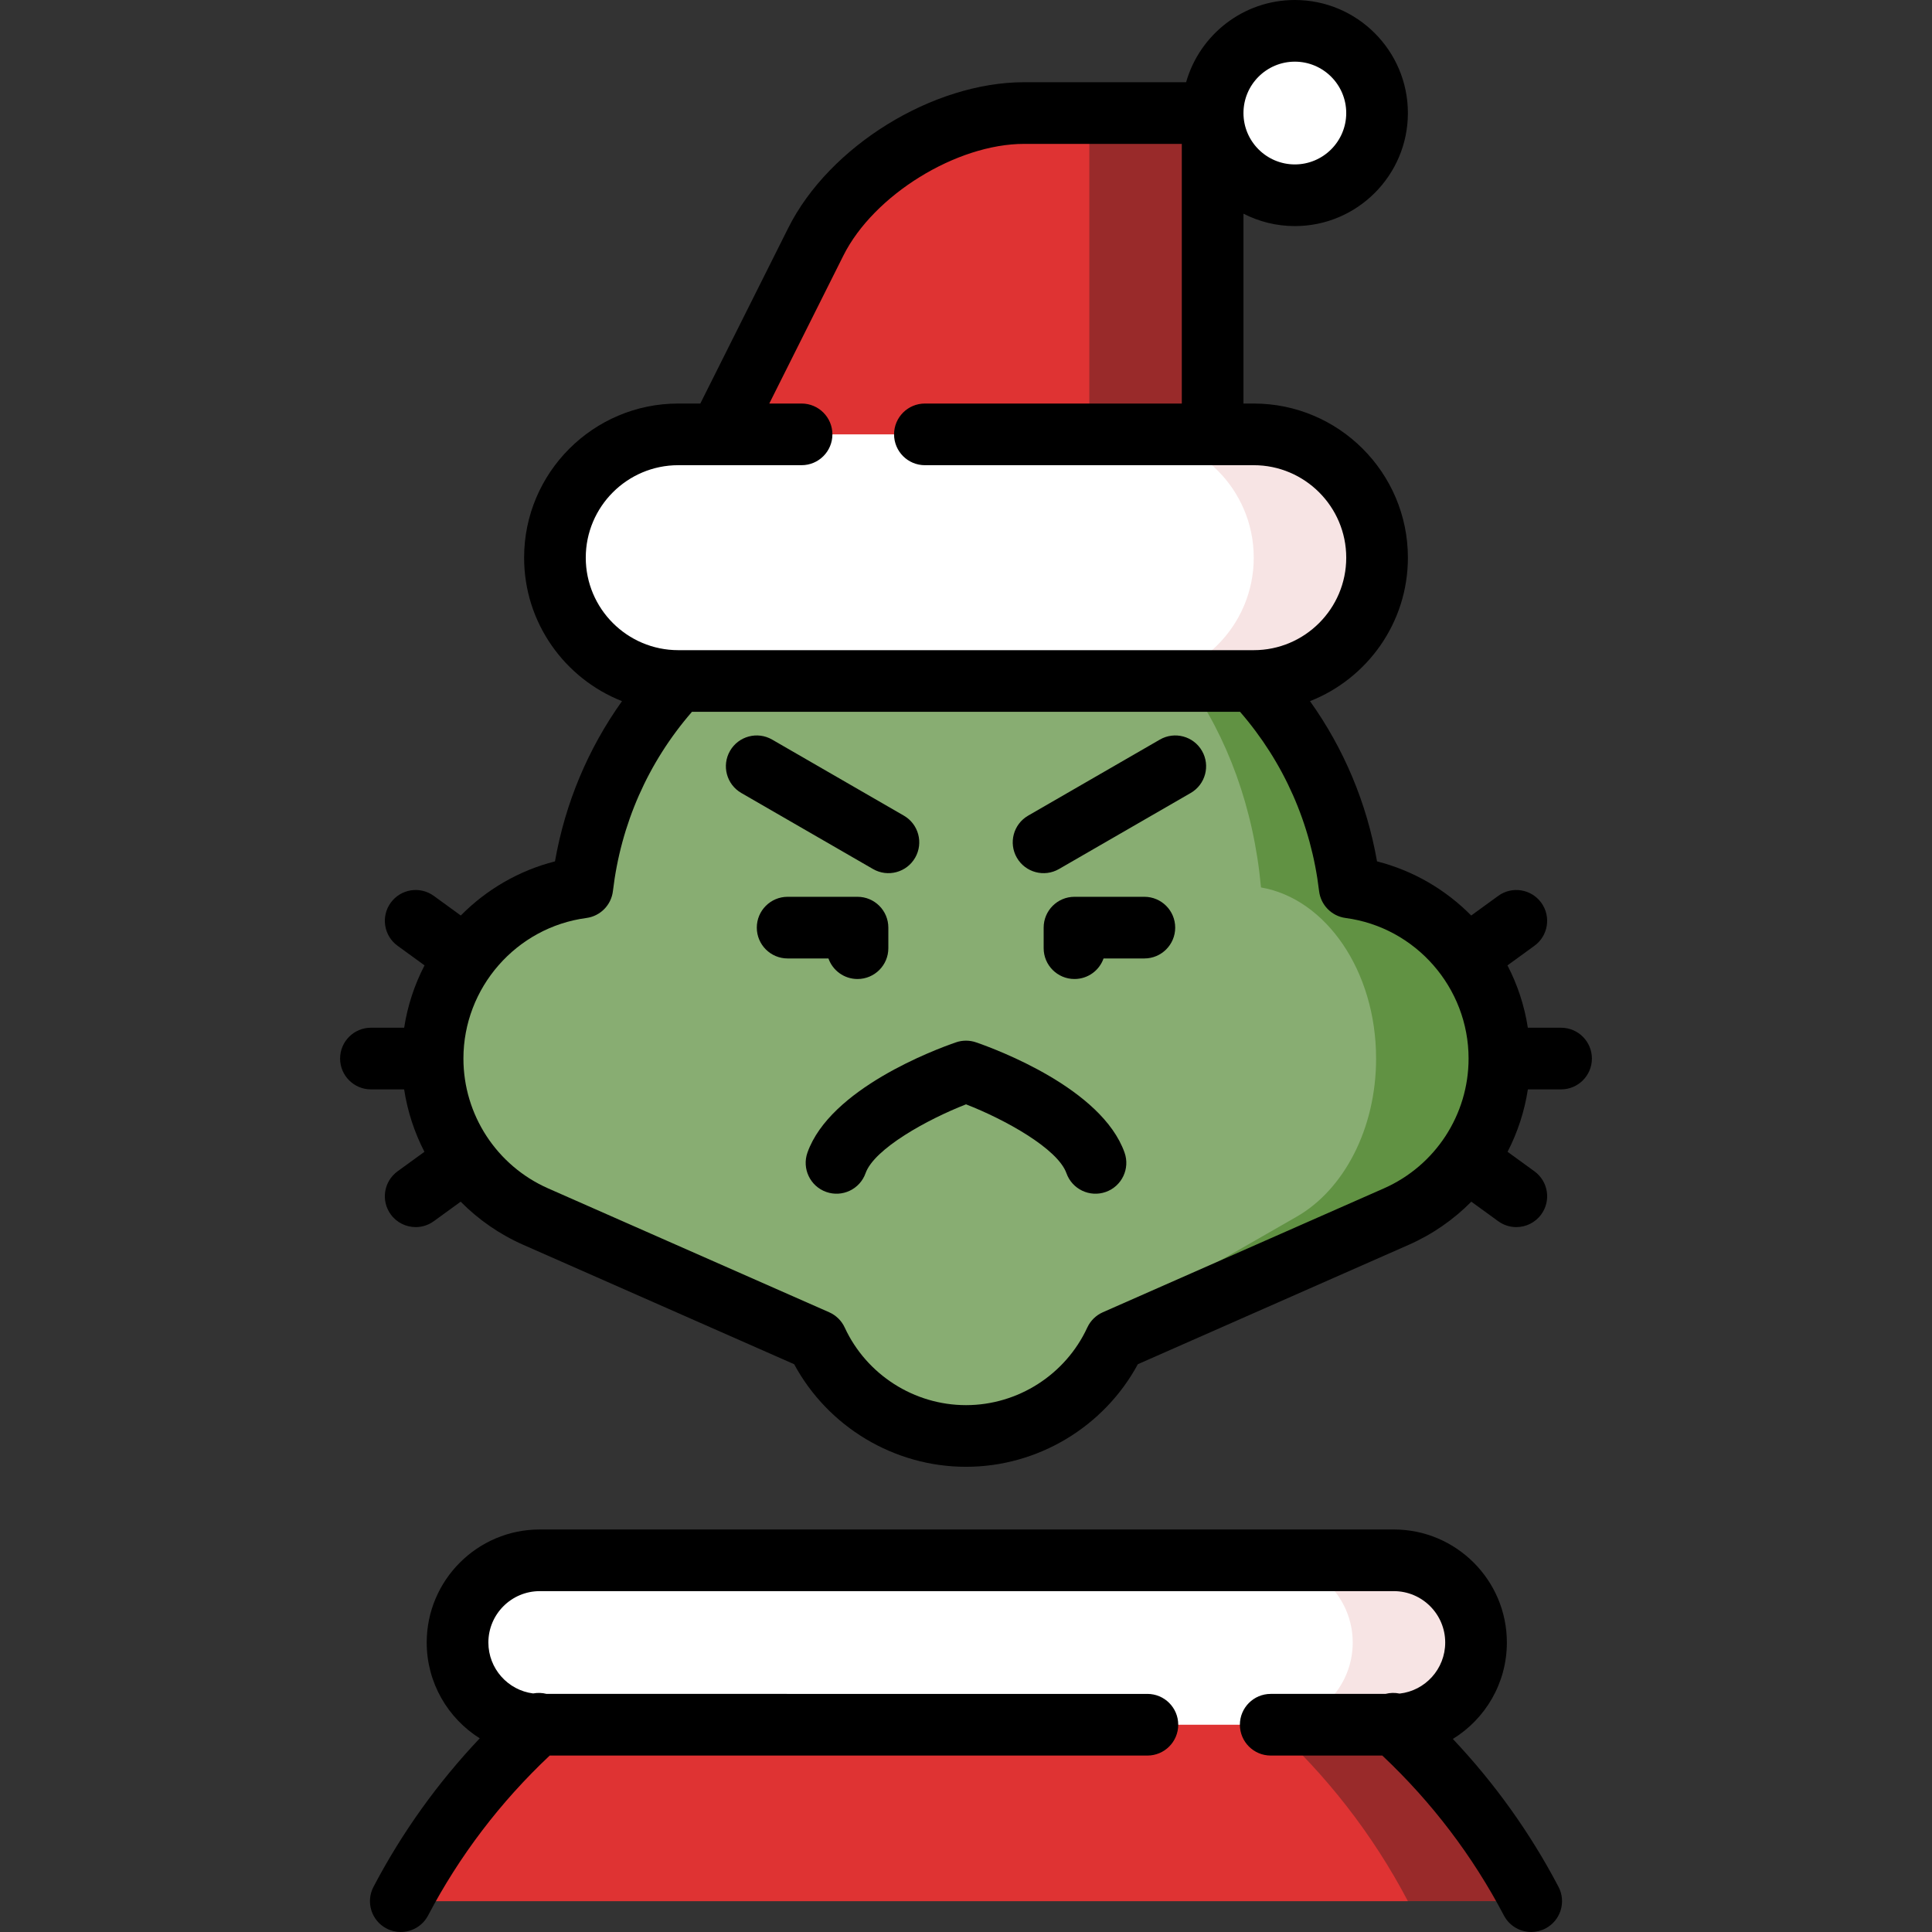 <?xml version="1.0" encoding="UTF-8" standalone="no"?>
<!-- Generator: Adobe Illustrator 19.0.0, SVG Export Plug-In . SVG Version: 6.00 Build 0)  -->

<svg
   xmlns:dc="http://purl.org/dc/elements/1.1/"
   xmlns:cc="http://creativecommons.org/ns#"
   xmlns:rdf="http://www.w3.org/1999/02/22-rdf-syntax-ns#"
   xmlns:svg="http://www.w3.org/2000/svg"
   xmlns="http://www.w3.org/2000/svg"
   xmlns:sodipodi="http://sodipodi.sourceforge.net/DTD/sodipodi-0.dtd"
   xmlns:inkscape="http://www.inkscape.org/namespaces/inkscape"
   version="1.1"
   id="Capa_1"
   x="0px"
   y="0px"
   viewBox="0 0 512 512"
   style="enable-background:new 0 0 512 512;"
   xml:space="preserve"
   sodipodi:docname="grinch.svg"
   inkscape:version="0.92.3 (2405546, 2018-03-11)"><rect x="0" y="0" width="512" height="512" fill="#333333" stroke="none"/><defs
   id="defs231" /><sodipodi:namedview
   pagecolor="#ffffff"
   bordercolor="#666666"
   borderopacity="1"
   objecttolerance="10"
   gridtolerance="10"
   guidetolerance="10"
   inkscape:pageopacity="0"
   inkscape:pageshadow="2"
   inkscape:window-width="3840"
   inkscape:window-height="1823"
   id="namedview229"
   showgrid="false"
   inkscape:zoom="3"
   inkscape:cx="160.83333"
   inkscape:cy="256"
   inkscape:window-x="0"
   inkscape:window-y="0"
   inkscape:window-maximized="1"
   inkscape:current-layer="Capa_1" />
<path
   style="fill:#619243;"
   d="M357.685,235.181c-2.488-21.027-11.643-40.019-25.43-54.714L256,147.787v232.764  c17.541,0,32.651-10.371,39.561-25.309l74.468-32.824c16.091-7.093,27.33-23.172,27.33-41.887  C397.359,257.32,380.079,238.161,357.685,235.181z"
   id="path162" />
<path
   style="fill:#88AD72;"
   d="M286.415,355.24l57.252-32.824c12.371-7.093,21.012-23.172,21.012-41.887  c0-23.209-13.286-42.368-30.502-45.348c-1.913-21.027-8.951-40.019-19.551-54.714L256,147.787l-76.255,32.681  c-13.787,14.695-22.942,33.687-25.43,54.714c-22.394,2.979-39.674,22.14-39.674,45.348c0,18.714,11.238,34.794,27.33,41.887  l74.468,32.824c6.909,14.939,22.019,25.309,39.561,25.309C269.486,380.549,281.103,370.18,286.415,355.24z"
   id="path164" />
<path
   style="fill:#FFFFFF;"
   d="M343.149,8.171c12.037,0,21.787,9.75,21.787,21.787s-9.75,21.787-21.787,21.787  s-21.787-9.75-21.787-21.787S331.111,8.171,343.149,8.171z"
   id="path166" />
<polygon
   style="fill:#992A2A;"
   points="288.681,29.958 256,147.794 321.361,115.111 321.361,29.958 "
   id="polygon168" />
<path
   style="fill:#DF3333;"
   d="M271.414,29.958c-20.97,0-45.818,15.338-55.209,34.086l-25.567,51.067l98.042,32.683V29.958H271.414z  "
   id="path170" />
<path
   style="fill:#F7E4E4;"
   d="M332.255,115.111h-32.681v65.364h32.681c18.051,0,32.681-14.641,32.681-32.681  C364.936,129.744,350.306,115.111,332.255,115.111z"
   id="path172" />
<path
   style="fill:#FFFFFF;"
   d="M332.255,147.794c0-18.051-14.63-32.683-32.681-32.683H179.745  c-18.051,0-32.681,14.632-32.681,32.683c0,18.04,14.63,32.681,32.681,32.681h119.829  C317.625,180.475,332.255,165.834,332.255,147.794z"
   id="path174" />
<path
   style="fill:#992A2A;"
   d="M369.224,456.804l-32.681-9.433l-23.625,30.805l60.187,25.652h32.681  C396.443,486.028,384.02,470.157,369.224,456.804z"
   id="path176" />
<path
   style="fill:#DF3333;"
   d="M336.544,456.804v-9.433L256,424.124l-113.223,32.681c-14.797,13.352-27.221,29.222-36.564,47.024  h266.894C363.762,486.028,351.339,470.157,336.544,456.804z"
   id="path178" />
<path
   style="fill:#F7E4E4;"
   d="M369.377,413.498h-32.681l0.057,43.574h32.681c12.033,0,21.73-9.755,21.73-21.788  C391.165,423.251,381.41,413.498,369.377,413.498z"
   id="path180" />
<path
   style="fill:#FFFFFF;"
   d="M358.484,435.284c0-12.033-9.755-21.786-21.788-21.786H143.041c-12.033,0-21.788,9.753-21.788,21.786  c0,12.033,9.7,21.788,21.733,21.788h193.767C348.786,457.072,358.484,447.317,358.484,435.284z"
   id="path182" />
<path
   d="m 218.948,315.873 c 4.251,1.514 8.923,-0.709 10.435,-4.962 2.304,-6.482 16.35,-14.25 26.622,-18.25 10.267,3.984 24.296,11.737 26.611,18.25 1.511,4.253 6.184,6.476 10.435,4.962 4.252,-1.511 6.473,-6.183 4.962,-10.434 -6.028,-16.958 -33.835,-27.304 -39.349,-29.206 -0.863,-0.297 -1.764,-0.447 -2.665,-0.447 -0.901,0 -1.801,0.149 -2.665,0.447 -5.513,1.901 -33.32,12.247 -39.349,29.206 -1.51,4.252 0.711,8.924 4.963,10.434 z"
   id="path184"
   inkscape:connector-curvature="0" />
<path
   d="M227.25,259.448c4.512,0,8.17-3.657,8.17-8.17v-5.447c0-4.513-3.658-8.17-8.17-8.17h-18.519c-4.512,0-8.17,3.657-8.17,8.17  s3.658,8.17,8.17,8.17h10.814C220.666,257.174,223.692,259.448,227.25,259.448z"
   id="path186" />
<path
   d="M303.269,237.661H284.75c-4.512,0-8.17,3.657-8.17,8.17v5.447c0,4.513,3.658,8.17,8.17,8.17  c3.558,0,6.584-2.273,7.705-5.447h10.814c4.512,0,8.17-3.657,8.17-8.17S307.781,237.661,303.269,237.661z"
   id="path188" />
<path
   d="m 242.518,227.311 c 2.256,-3.908 0.917,-8.904 -2.99,-11.16 l -34.906,-20.153 c -3.908,-2.256 -8.904,-0.918 -11.16,2.99 -2.256,3.908 -0.917,8.904 2.99,11.16 l 34.906,20.153 c 3.908,2.256 8.904,0.918 11.16,-2.99 z"
   id="path190"
   inkscape:connector-curvature="0" />
<path
   d="m 307.378,195.998 -34.906,20.153 c -3.908,2.256 -5.247,7.252 -2.99,11.16 2.256,3.908 7.253,5.246 11.16,2.99 l 34.906,-20.153 c 3.908,-2.256 5.247,-7.252 2.99,-11.16 -2.256,-3.908 -7.253,-5.246 -11.16,-2.99 z"
   id="path192"
   inkscape:connector-curvature="0" />
<path
   d="M385.019,460.839c8.58-5.271,14.316-14.754,14.316-25.556c0-16.518-13.439-29.956-29.958-29.956H143.041  c-16.519,0-29.958,13.438-29.958,29.956c0,10.691,5.623,20.087,14.058,25.39c-11.172,11.804-20.622,24.99-28.162,39.358  c-2.097,3.995-0.559,8.934,3.437,11.031c1.212,0.636,2.511,0.938,3.79,0.938c2.939,0,5.78-1.592,7.241-4.376  c8.295-15.803,19.129-30.047,32.231-42.383h158.395c4.512,0,8.17-3.657,8.17-8.17s-3.658-8.17-8.17-8.17H144.841  c-1.163-0.303-2.381-0.341-3.565-0.121c-6.672-0.849-11.851-6.571-11.851-13.497c0-7.508,6.109-13.616,13.618-13.616h226.336  c7.509,0,13.618,6.108,13.618,13.616c0,7.007-5.298,12.79-12.081,13.533c-1.242-0.261-2.527-0.233-3.753,0.085h-30.409  c-4.512,0-8.17,3.657-8.17,8.17s3.658,8.17,8.17,8.17h29.57c13.101,12.334,23.934,26.576,32.23,42.381  c1.461,2.784,4.301,4.376,7.241,4.376c1.28,0,2.578-0.302,3.79-0.938c3.995-2.097,5.534-7.036,3.437-11.031  C405.515,485.729,396.121,472.599,385.019,460.839z"
   id="path194" />
<path
   d="M413.7,272.358h-8.806c-0.901-5.85-2.751-11.415-5.399-16.523l7.148-5.194c3.65-2.653,4.46-7.762,1.807-11.412  c-2.653-3.652-7.762-4.458-11.412-1.807l-7.153,5.197c-6.745-6.824-15.307-11.887-24.959-14.346  c-2.709-15.433-8.755-29.835-17.762-42.461c15.171-5.97,25.943-20.757,25.943-38.022c0-22.525-18.325-40.849-40.851-40.849h-2.723  V56.627c4.088,2.096,8.715,3.288,13.617,3.288c16.519,0,29.957-13.439,29.957-29.957S359.668,0,343.149,0  c-13.686,0-25.249,9.229-28.816,21.787h-42.922c-24.21,0-51.666,16.956-62.506,38.604l-23.312,46.549h-5.848  c-22.526,0-40.851,18.324-40.851,40.849c0,17.265,10.772,32.052,25.943,38.022c-9.007,12.627-15.054,27.028-17.763,42.461  c-9.653,2.46-18.214,7.522-24.959,14.346l-7.153-5.197c-3.653-2.655-8.762-1.844-11.412,1.807c-2.653,3.65-1.843,8.76,1.807,11.412  l7.148,5.194c-2.648,5.109-4.498,10.675-5.399,16.523H98.3c-4.512,0-8.17,3.657-8.17,8.17c0,4.513,3.658,8.17,8.17,8.17h8.797  c0.893,5.828,2.73,11.407,5.381,16.545l-7.121,5.173c-3.65,2.653-4.46,7.762-1.808,11.412c1.599,2.202,4.091,3.369,6.617,3.369  c1.665,0,3.345-0.508,4.795-1.562l7.122-5.174c4.682,4.733,10.273,8.646,16.591,11.431l71.783,31.639  c8.978,16.617,26.518,27.188,45.543,27.188s36.563-10.571,45.543-27.188l71.782-31.639c6.318-2.786,11.91-6.697,16.592-11.431  l7.122,5.174c1.45,1.054,3.131,1.562,4.795,1.562c2.526,0,5.018-1.169,6.617-3.369c2.653-3.65,1.842-8.759-1.808-11.412  l-7.121-5.173c2.651-5.137,4.488-10.717,5.381-16.545h8.797c4.512,0,8.17-3.657,8.17-8.17S418.212,272.358,413.7,272.358z   M343.149,16.34c7.509,0,13.617,6.108,13.617,13.617s-6.108,13.617-13.617,13.617s-13.617-6.108-13.617-13.617  S335.64,16.34,343.149,16.34z M155.234,147.789c0-13.513,10.995-24.508,24.511-24.508h10.85c0.069,0,21.831,0,21.831,0  c4.512,0,8.17-3.657,8.17-8.17s-3.658-8.17-8.17-8.17h-8.558l19.648-39.233c8.03-16.033,29.964-29.579,47.896-29.579h41.78v68.813  h-68.085c-4.512,0-8.17,3.657-8.17,8.17s3.658,8.17,8.17,8.17h87.149c13.516,0,24.511,10.995,24.511,24.508  c0,13.515-10.995,24.511-24.511,24.511h-152.51C166.229,172.299,155.234,161.303,155.234,147.789z M366.734,314.937l-74.468,32.824  c-1.82,0.803-3.285,2.242-4.12,4.047c-5.779,12.496-18.396,20.569-32.145,20.569s-26.367-8.073-32.145-20.569  c-0.834-1.805-2.3-3.244-4.12-4.047l-74.47-32.824c-13.64-6.012-22.454-19.519-22.454-34.411c0-18.764,14.007-34.778,32.582-37.248  c3.701-0.492,6.597-3.43,7.036-7.139c2.101-17.763,9.324-34.112,20.945-47.5h145.251c11.62,13.388,18.843,29.738,20.944,47.5  c0.439,3.708,3.336,6.647,7.036,7.14c18.575,2.472,32.582,18.485,32.582,37.248C389.189,295.419,380.375,308.926,366.734,314.937z"
   id="path196" />
<g
   id="g198">
</g>
<g
   id="g200">
</g>
<g
   id="g202">
</g>
<g
   id="g204">
</g>
<g
   id="g206">
</g>
<g
   id="g208">
</g>
<g
   id="g210">
</g>
<g
   id="g212">
</g>
<g
   id="g214">
</g>
<g
   id="g216">
</g>
<g
   id="g218">
</g>
<g
   id="g220">
</g>
<g
   id="g222">
</g>
<g
   id="g224">
</g>
<g
   id="g226">
</g>
</svg>